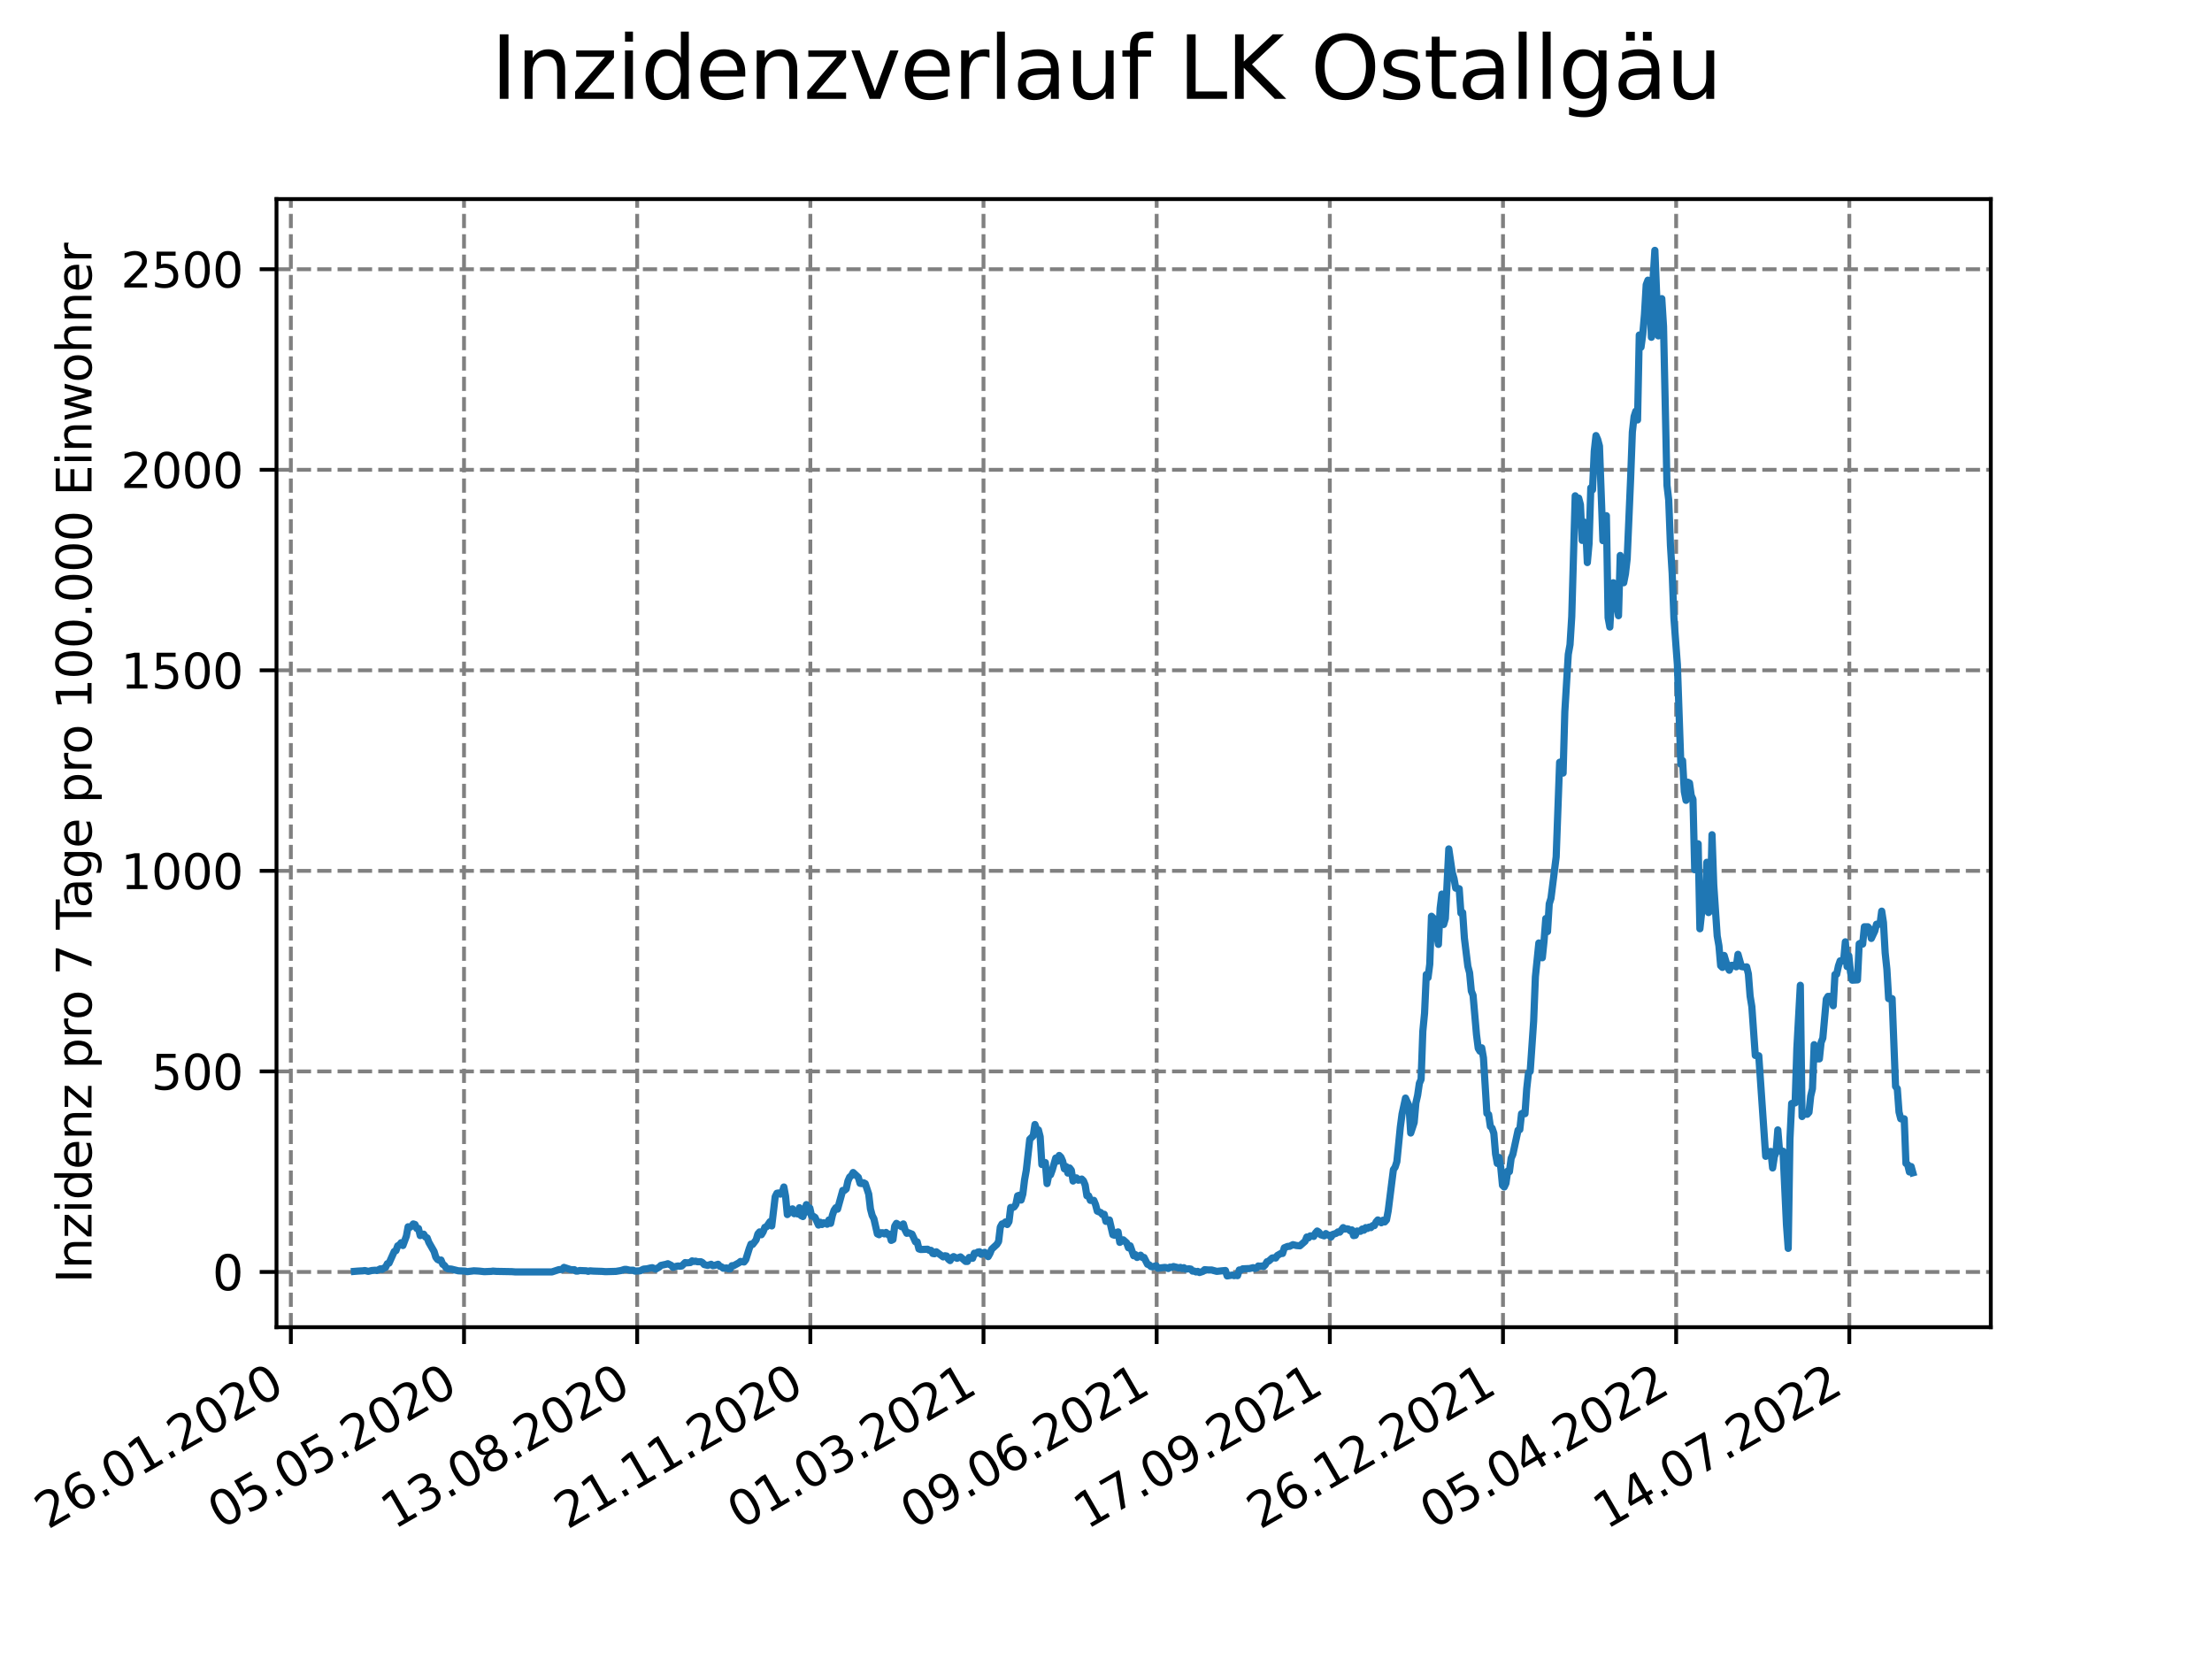 <?xml version="1.0" encoding="utf-8" standalone="no"?>
<!DOCTYPE svg PUBLIC "-//W3C//DTD SVG 1.1//EN"
  "http://www.w3.org/Graphics/SVG/1.1/DTD/svg11.dtd">
<svg xmlns:xlink="http://www.w3.org/1999/xlink" width="460.8pt" height="345.6pt" viewBox="0 0 460.8 345.6" xmlns="http://www.w3.org/2000/svg" version="1.1">
 <defs>
  <style type="text/css">*{stroke-linejoin: round; stroke-linecap: butt}</style>
 </defs>
 <g id="figure_1">
  <g id="patch_1">
   <path d="M 0 345.6 
L 460.8 345.6 
L 460.8 0 
L 0 0 
z
" style="fill: #ffffff"/>
  </g>
  <g id="axes_1">
   <g id="patch_2">
    <path d="M 57.6 276.48 
L 414.72 276.48 
L 414.72 41.472 
L 57.6 41.472 
z
" style="fill: #ffffff"/>
   </g>
   <g id="matplotlib.axis_1">
    <g id="xtick_1">
     <g id="line2d_1">
      <path d="M 60.591 276.48 
L 60.591 41.472 
" clip-path="url(#p5203e79d8d)" style="fill: none; stroke-dasharray: 2.96,1.28; stroke-dashoffset: 0; stroke: #808080; stroke-width: 0.8"/>
     </g>
     <g id="line2d_2">
      <defs>
       <path id="mc615a8c1d4" d="M 0 0 
L 0 3.5 
" style="stroke: #000000; stroke-width: 0.8"/>
      </defs>
      <g>
       <use xlink:href="#mc615a8c1d4" x="60.591" y="276.48" style="stroke: #000000; stroke-width: 0.8"/>
      </g>
     </g>
     <g id="text_1">
      <!-- 26.01.2020 -->
      <g transform="translate(9.966 318.689)rotate(-30)scale(0.1 -0.1)">
       <defs>
        <path id="DejaVuSans-32" d="M 1228 531 
L 3431 531 
L 3431 0 
L 469 0 
L 469 531 
Q 828 903 1448 1529 
Q 2069 2156 2228 2338 
Q 2531 2678 2651 2914 
Q 2772 3150 2772 3378 
Q 2772 3750 2511 3984 
Q 2250 4219 1831 4219 
Q 1534 4219 1204 4116 
Q 875 4013 500 3803 
L 500 4441 
Q 881 4594 1212 4672 
Q 1544 4750 1819 4750 
Q 2544 4750 2975 4387 
Q 3406 4025 3406 3419 
Q 3406 3131 3298 2873 
Q 3191 2616 2906 2266 
Q 2828 2175 2409 1742 
Q 1991 1309 1228 531 
z
" transform="scale(0.016)"/>
        <path id="DejaVuSans-36" d="M 2113 2584 
Q 1688 2584 1439 2293 
Q 1191 2003 1191 1497 
Q 1191 994 1439 701 
Q 1688 409 2113 409 
Q 2538 409 2786 701 
Q 3034 994 3034 1497 
Q 3034 2003 2786 2293 
Q 2538 2584 2113 2584 
z
M 3366 4563 
L 3366 3988 
Q 3128 4100 2886 4159 
Q 2644 4219 2406 4219 
Q 1781 4219 1451 3797 
Q 1122 3375 1075 2522 
Q 1259 2794 1537 2939 
Q 1816 3084 2150 3084 
Q 2853 3084 3261 2657 
Q 3669 2231 3669 1497 
Q 3669 778 3244 343 
Q 2819 -91 2113 -91 
Q 1303 -91 875 529 
Q 447 1150 447 2328 
Q 447 3434 972 4092 
Q 1497 4750 2381 4750 
Q 2619 4750 2861 4703 
Q 3103 4656 3366 4563 
z
" transform="scale(0.016)"/>
        <path id="DejaVuSans-2e" d="M 684 794 
L 1344 794 
L 1344 0 
L 684 0 
L 684 794 
z
" transform="scale(0.016)"/>
        <path id="DejaVuSans-30" d="M 2034 4250 
Q 1547 4250 1301 3770 
Q 1056 3291 1056 2328 
Q 1056 1369 1301 889 
Q 1547 409 2034 409 
Q 2525 409 2770 889 
Q 3016 1369 3016 2328 
Q 3016 3291 2770 3770 
Q 2525 4250 2034 4250 
z
M 2034 4750 
Q 2819 4750 3233 4129 
Q 3647 3509 3647 2328 
Q 3647 1150 3233 529 
Q 2819 -91 2034 -91 
Q 1250 -91 836 529 
Q 422 1150 422 2328 
Q 422 3509 836 4129 
Q 1250 4750 2034 4750 
z
" transform="scale(0.016)"/>
        <path id="DejaVuSans-31" d="M 794 531 
L 1825 531 
L 1825 4091 
L 703 3866 
L 703 4441 
L 1819 4666 
L 2450 4666 
L 2450 531 
L 3481 531 
L 3481 0 
L 794 0 
L 794 531 
z
" transform="scale(0.016)"/>
       </defs>
       <use xlink:href="#DejaVuSans-32"/>
       <use xlink:href="#DejaVuSans-36" x="63.623"/>
       <use xlink:href="#DejaVuSans-2e" x="127.246"/>
       <use xlink:href="#DejaVuSans-30" x="159.033"/>
       <use xlink:href="#DejaVuSans-31" x="222.656"/>
       <use xlink:href="#DejaVuSans-2e" x="286.279"/>
       <use xlink:href="#DejaVuSans-32" x="318.066"/>
       <use xlink:href="#DejaVuSans-30" x="381.689"/>
       <use xlink:href="#DejaVuSans-32" x="445.312"/>
       <use xlink:href="#DejaVuSans-30" x="508.936"/>
      </g>
     </g>
    </g>
    <g id="xtick_2">
     <g id="line2d_3">
      <path d="M 96.664 276.48 
L 96.664 41.472 
" clip-path="url(#p5203e79d8d)" style="fill: none; stroke-dasharray: 2.96,1.28; stroke-dashoffset: 0; stroke: #808080; stroke-width: 0.8"/>
     </g>
     <g id="line2d_4">
      <g>
       <use xlink:href="#mc615a8c1d4" x="96.664" y="276.48" style="stroke: #000000; stroke-width: 0.8"/>
      </g>
     </g>
     <g id="text_2">
      <!-- 05.05.2020 -->
      <g transform="translate(46.039 318.689)rotate(-30)scale(0.1 -0.1)">
       <defs>
        <path id="DejaVuSans-35" d="M 691 4666 
L 3169 4666 
L 3169 4134 
L 1269 4134 
L 1269 2991 
Q 1406 3038 1543 3061 
Q 1681 3084 1819 3084 
Q 2600 3084 3056 2656 
Q 3513 2228 3513 1497 
Q 3513 744 3044 326 
Q 2575 -91 1722 -91 
Q 1428 -91 1123 -41 
Q 819 9 494 109 
L 494 744 
Q 775 591 1075 516 
Q 1375 441 1709 441 
Q 2250 441 2565 725 
Q 2881 1009 2881 1497 
Q 2881 1984 2565 2268 
Q 2250 2553 1709 2553 
Q 1456 2553 1204 2497 
Q 953 2441 691 2322 
L 691 4666 
z
" transform="scale(0.016)"/>
       </defs>
       <use xlink:href="#DejaVuSans-30"/>
       <use xlink:href="#DejaVuSans-35" x="63.623"/>
       <use xlink:href="#DejaVuSans-2e" x="127.246"/>
       <use xlink:href="#DejaVuSans-30" x="159.033"/>
       <use xlink:href="#DejaVuSans-35" x="222.656"/>
       <use xlink:href="#DejaVuSans-2e" x="286.279"/>
       <use xlink:href="#DejaVuSans-32" x="318.066"/>
       <use xlink:href="#DejaVuSans-30" x="381.689"/>
       <use xlink:href="#DejaVuSans-32" x="445.312"/>
       <use xlink:href="#DejaVuSans-30" x="508.936"/>
      </g>
     </g>
    </g>
    <g id="xtick_3">
     <g id="line2d_5">
      <path d="M 132.736 276.48 
L 132.736 41.472 
" clip-path="url(#p5203e79d8d)" style="fill: none; stroke-dasharray: 2.96,1.28; stroke-dashoffset: 0; stroke: #808080; stroke-width: 0.8"/>
     </g>
     <g id="line2d_6">
      <g>
       <use xlink:href="#mc615a8c1d4" x="132.736" y="276.48" style="stroke: #000000; stroke-width: 0.8"/>
      </g>
     </g>
     <g id="text_3">
      <!-- 13.08.2020 -->
      <g transform="translate(82.111 318.689)rotate(-30)scale(0.1 -0.1)">
       <defs>
        <path id="DejaVuSans-33" d="M 2597 2516 
Q 3050 2419 3304 2112 
Q 3559 1806 3559 1356 
Q 3559 666 3084 287 
Q 2609 -91 1734 -91 
Q 1441 -91 1130 -33 
Q 819 25 488 141 
L 488 750 
Q 750 597 1062 519 
Q 1375 441 1716 441 
Q 2309 441 2620 675 
Q 2931 909 2931 1356 
Q 2931 1769 2642 2001 
Q 2353 2234 1838 2234 
L 1294 2234 
L 1294 2753 
L 1863 2753 
Q 2328 2753 2575 2939 
Q 2822 3125 2822 3475 
Q 2822 3834 2567 4026 
Q 2313 4219 1838 4219 
Q 1578 4219 1281 4162 
Q 984 4106 628 3988 
L 628 4550 
Q 988 4650 1302 4700 
Q 1616 4750 1894 4750 
Q 2613 4750 3031 4423 
Q 3450 4097 3450 3541 
Q 3450 3153 3228 2886 
Q 3006 2619 2597 2516 
z
" transform="scale(0.016)"/>
        <path id="DejaVuSans-38" d="M 2034 2216 
Q 1584 2216 1326 1975 
Q 1069 1734 1069 1313 
Q 1069 891 1326 650 
Q 1584 409 2034 409 
Q 2484 409 2743 651 
Q 3003 894 3003 1313 
Q 3003 1734 2745 1975 
Q 2488 2216 2034 2216 
z
M 1403 2484 
Q 997 2584 770 2862 
Q 544 3141 544 3541 
Q 544 4100 942 4425 
Q 1341 4750 2034 4750 
Q 2731 4750 3128 4425 
Q 3525 4100 3525 3541 
Q 3525 3141 3298 2862 
Q 3072 2584 2669 2484 
Q 3125 2378 3379 2068 
Q 3634 1759 3634 1313 
Q 3634 634 3220 271 
Q 2806 -91 2034 -91 
Q 1263 -91 848 271 
Q 434 634 434 1313 
Q 434 1759 690 2068 
Q 947 2378 1403 2484 
z
M 1172 3481 
Q 1172 3119 1398 2916 
Q 1625 2713 2034 2713 
Q 2441 2713 2670 2916 
Q 2900 3119 2900 3481 
Q 2900 3844 2670 4047 
Q 2441 4250 2034 4250 
Q 1625 4250 1398 4047 
Q 1172 3844 1172 3481 
z
" transform="scale(0.016)"/>
       </defs>
       <use xlink:href="#DejaVuSans-31"/>
       <use xlink:href="#DejaVuSans-33" x="63.623"/>
       <use xlink:href="#DejaVuSans-2e" x="127.246"/>
       <use xlink:href="#DejaVuSans-30" x="159.033"/>
       <use xlink:href="#DejaVuSans-38" x="222.656"/>
       <use xlink:href="#DejaVuSans-2e" x="286.279"/>
       <use xlink:href="#DejaVuSans-32" x="318.066"/>
       <use xlink:href="#DejaVuSans-30" x="381.689"/>
       <use xlink:href="#DejaVuSans-32" x="445.312"/>
       <use xlink:href="#DejaVuSans-30" x="508.936"/>
      </g>
     </g>
    </g>
    <g id="xtick_4">
     <g id="line2d_7">
      <path d="M 168.809 276.48 
L 168.809 41.472 
" clip-path="url(#p5203e79d8d)" style="fill: none; stroke-dasharray: 2.96,1.28; stroke-dashoffset: 0; stroke: #808080; stroke-width: 0.8"/>
     </g>
     <g id="line2d_8">
      <g>
       <use xlink:href="#mc615a8c1d4" x="168.809" y="276.48" style="stroke: #000000; stroke-width: 0.8"/>
      </g>
     </g>
     <g id="text_4">
      <!-- 21.11.2020 -->
      <g transform="translate(118.184 318.689)rotate(-30)scale(0.1 -0.1)">
       <use xlink:href="#DejaVuSans-32"/>
       <use xlink:href="#DejaVuSans-31" x="63.623"/>
       <use xlink:href="#DejaVuSans-2e" x="127.246"/>
       <use xlink:href="#DejaVuSans-31" x="159.033"/>
       <use xlink:href="#DejaVuSans-31" x="222.656"/>
       <use xlink:href="#DejaVuSans-2e" x="286.279"/>
       <use xlink:href="#DejaVuSans-32" x="318.066"/>
       <use xlink:href="#DejaVuSans-30" x="381.689"/>
       <use xlink:href="#DejaVuSans-32" x="445.312"/>
       <use xlink:href="#DejaVuSans-30" x="508.936"/>
      </g>
     </g>
    </g>
    <g id="xtick_5">
     <g id="line2d_9">
      <path d="M 204.882 276.48 
L 204.882 41.472 
" clip-path="url(#p5203e79d8d)" style="fill: none; stroke-dasharray: 2.96,1.28; stroke-dashoffset: 0; stroke: #808080; stroke-width: 0.8"/>
     </g>
     <g id="line2d_10">
      <g>
       <use xlink:href="#mc615a8c1d4" x="204.882" y="276.48" style="stroke: #000000; stroke-width: 0.8"/>
      </g>
     </g>
     <g id="text_5">
      <!-- 01.03.2021 -->
      <g transform="translate(154.257 318.689)rotate(-30)scale(0.1 -0.1)">
       <use xlink:href="#DejaVuSans-30"/>
       <use xlink:href="#DejaVuSans-31" x="63.623"/>
       <use xlink:href="#DejaVuSans-2e" x="127.246"/>
       <use xlink:href="#DejaVuSans-30" x="159.033"/>
       <use xlink:href="#DejaVuSans-33" x="222.656"/>
       <use xlink:href="#DejaVuSans-2e" x="286.279"/>
       <use xlink:href="#DejaVuSans-32" x="318.066"/>
       <use xlink:href="#DejaVuSans-30" x="381.689"/>
       <use xlink:href="#DejaVuSans-32" x="445.312"/>
       <use xlink:href="#DejaVuSans-31" x="508.936"/>
      </g>
     </g>
    </g>
    <g id="xtick_6">
     <g id="line2d_11">
      <path d="M 240.955 276.48 
L 240.955 41.472 
" clip-path="url(#p5203e79d8d)" style="fill: none; stroke-dasharray: 2.96,1.28; stroke-dashoffset: 0; stroke: #808080; stroke-width: 0.8"/>
     </g>
     <g id="line2d_12">
      <g>
       <use xlink:href="#mc615a8c1d4" x="240.955" y="276.48" style="stroke: #000000; stroke-width: 0.8"/>
      </g>
     </g>
     <g id="text_6">
      <!-- 09.06.2021 -->
      <g transform="translate(190.329 318.689)rotate(-30)scale(0.1 -0.1)">
       <defs>
        <path id="DejaVuSans-39" d="M 703 97 
L 703 672 
Q 941 559 1184 500 
Q 1428 441 1663 441 
Q 2288 441 2617 861 
Q 2947 1281 2994 2138 
Q 2813 1869 2534 1725 
Q 2256 1581 1919 1581 
Q 1219 1581 811 2004 
Q 403 2428 403 3163 
Q 403 3881 828 4315 
Q 1253 4750 1959 4750 
Q 2769 4750 3195 4129 
Q 3622 3509 3622 2328 
Q 3622 1225 3098 567 
Q 2575 -91 1691 -91 
Q 1453 -91 1209 -44 
Q 966 3 703 97 
z
M 1959 2075 
Q 2384 2075 2632 2365 
Q 2881 2656 2881 3163 
Q 2881 3666 2632 3958 
Q 2384 4250 1959 4250 
Q 1534 4250 1286 3958 
Q 1038 3666 1038 3163 
Q 1038 2656 1286 2365 
Q 1534 2075 1959 2075 
z
" transform="scale(0.016)"/>
       </defs>
       <use xlink:href="#DejaVuSans-30"/>
       <use xlink:href="#DejaVuSans-39" x="63.623"/>
       <use xlink:href="#DejaVuSans-2e" x="127.246"/>
       <use xlink:href="#DejaVuSans-30" x="159.033"/>
       <use xlink:href="#DejaVuSans-36" x="222.656"/>
       <use xlink:href="#DejaVuSans-2e" x="286.279"/>
       <use xlink:href="#DejaVuSans-32" x="318.066"/>
       <use xlink:href="#DejaVuSans-30" x="381.689"/>
       <use xlink:href="#DejaVuSans-32" x="445.312"/>
       <use xlink:href="#DejaVuSans-31" x="508.936"/>
      </g>
     </g>
    </g>
    <g id="xtick_7">
     <g id="line2d_13">
      <path d="M 277.027 276.48 
L 277.027 41.472 
" clip-path="url(#p5203e79d8d)" style="fill: none; stroke-dasharray: 2.96,1.28; stroke-dashoffset: 0; stroke: #808080; stroke-width: 0.8"/>
     </g>
     <g id="line2d_14">
      <g>
       <use xlink:href="#mc615a8c1d4" x="277.027" y="276.48" style="stroke: #000000; stroke-width: 0.8"/>
      </g>
     </g>
     <g id="text_7">
      <!-- 17.09.2021 -->
      <g transform="translate(226.402 318.689)rotate(-30)scale(0.1 -0.1)">
       <defs>
        <path id="DejaVuSans-37" d="M 525 4666 
L 3525 4666 
L 3525 4397 
L 1831 0 
L 1172 0 
L 2766 4134 
L 525 4134 
L 525 4666 
z
" transform="scale(0.016)"/>
       </defs>
       <use xlink:href="#DejaVuSans-31"/>
       <use xlink:href="#DejaVuSans-37" x="63.623"/>
       <use xlink:href="#DejaVuSans-2e" x="127.246"/>
       <use xlink:href="#DejaVuSans-30" x="159.033"/>
       <use xlink:href="#DejaVuSans-39" x="222.656"/>
       <use xlink:href="#DejaVuSans-2e" x="286.279"/>
       <use xlink:href="#DejaVuSans-32" x="318.066"/>
       <use xlink:href="#DejaVuSans-30" x="381.689"/>
       <use xlink:href="#DejaVuSans-32" x="445.312"/>
       <use xlink:href="#DejaVuSans-31" x="508.936"/>
      </g>
     </g>
    </g>
    <g id="xtick_8">
     <g id="line2d_15">
      <path d="M 313.1 276.48 
L 313.1 41.472 
" clip-path="url(#p5203e79d8d)" style="fill: none; stroke-dasharray: 2.96,1.28; stroke-dashoffset: 0; stroke: #808080; stroke-width: 0.8"/>
     </g>
     <g id="line2d_16">
      <g>
       <use xlink:href="#mc615a8c1d4" x="313.1" y="276.48" style="stroke: #000000; stroke-width: 0.8"/>
      </g>
     </g>
     <g id="text_8">
      <!-- 26.12.2021 -->
      <g transform="translate(262.475 318.689)rotate(-30)scale(0.1 -0.1)">
       <use xlink:href="#DejaVuSans-32"/>
       <use xlink:href="#DejaVuSans-36" x="63.623"/>
       <use xlink:href="#DejaVuSans-2e" x="127.246"/>
       <use xlink:href="#DejaVuSans-31" x="159.033"/>
       <use xlink:href="#DejaVuSans-32" x="222.656"/>
       <use xlink:href="#DejaVuSans-2e" x="286.279"/>
       <use xlink:href="#DejaVuSans-32" x="318.066"/>
       <use xlink:href="#DejaVuSans-30" x="381.689"/>
       <use xlink:href="#DejaVuSans-32" x="445.312"/>
       <use xlink:href="#DejaVuSans-31" x="508.936"/>
      </g>
     </g>
    </g>
    <g id="xtick_9">
     <g id="line2d_17">
      <path d="M 349.173 276.48 
L 349.173 41.472 
" clip-path="url(#p5203e79d8d)" style="fill: none; stroke-dasharray: 2.96,1.28; stroke-dashoffset: 0; stroke: #808080; stroke-width: 0.8"/>
     </g>
     <g id="line2d_18">
      <g>
       <use xlink:href="#mc615a8c1d4" x="349.173" y="276.48" style="stroke: #000000; stroke-width: 0.8"/>
      </g>
     </g>
     <g id="text_9">
      <!-- 05.04.2022 -->
      <g transform="translate(298.548 318.689)rotate(-30)scale(0.1 -0.1)">
       <defs>
        <path id="DejaVuSans-34" d="M 2419 4116 
L 825 1625 
L 2419 1625 
L 2419 4116 
z
M 2253 4666 
L 3047 4666 
L 3047 1625 
L 3713 1625 
L 3713 1100 
L 3047 1100 
L 3047 0 
L 2419 0 
L 2419 1100 
L 313 1100 
L 313 1709 
L 2253 4666 
z
" transform="scale(0.016)"/>
       </defs>
       <use xlink:href="#DejaVuSans-30"/>
       <use xlink:href="#DejaVuSans-35" x="63.623"/>
       <use xlink:href="#DejaVuSans-2e" x="127.246"/>
       <use xlink:href="#DejaVuSans-30" x="159.033"/>
       <use xlink:href="#DejaVuSans-34" x="222.656"/>
       <use xlink:href="#DejaVuSans-2e" x="286.279"/>
       <use xlink:href="#DejaVuSans-32" x="318.066"/>
       <use xlink:href="#DejaVuSans-30" x="381.689"/>
       <use xlink:href="#DejaVuSans-32" x="445.312"/>
       <use xlink:href="#DejaVuSans-32" x="508.936"/>
      </g>
     </g>
    </g>
    <g id="xtick_10">
     <g id="line2d_19">
      <path d="M 385.246 276.48 
L 385.246 41.472 
" clip-path="url(#p5203e79d8d)" style="fill: none; stroke-dasharray: 2.96,1.28; stroke-dashoffset: 0; stroke: #808080; stroke-width: 0.8"/>
     </g>
     <g id="line2d_20">
      <g>
       <use xlink:href="#mc615a8c1d4" x="385.246" y="276.48" style="stroke: #000000; stroke-width: 0.8"/>
      </g>
     </g>
     <g id="text_10">
      <!-- 14.07.2022 -->
      <g transform="translate(334.62 318.689)rotate(-30)scale(0.1 -0.1)">
       <use xlink:href="#DejaVuSans-31"/>
       <use xlink:href="#DejaVuSans-34" x="63.623"/>
       <use xlink:href="#DejaVuSans-2e" x="127.246"/>
       <use xlink:href="#DejaVuSans-30" x="159.033"/>
       <use xlink:href="#DejaVuSans-37" x="222.656"/>
       <use xlink:href="#DejaVuSans-2e" x="286.279"/>
       <use xlink:href="#DejaVuSans-32" x="318.066"/>
       <use xlink:href="#DejaVuSans-30" x="381.689"/>
       <use xlink:href="#DejaVuSans-32" x="445.312"/>
       <use xlink:href="#DejaVuSans-32" x="508.936"/>
      </g>
     </g>
    </g>
   </g>
   <g id="matplotlib.axis_2">
    <g id="ytick_1">
     <g id="line2d_21">
      <path d="M 57.6 264.969 
L 414.72 264.969 
" clip-path="url(#p5203e79d8d)" style="fill: none; stroke-dasharray: 2.96,1.28; stroke-dashoffset: 0; stroke: #808080; stroke-width: 0.8"/>
     </g>
     <g id="line2d_22">
      <defs>
       <path id="m5ff5453f0b" d="M 0 0 
L -3.5 0 
" style="stroke: #000000; stroke-width: 0.8"/>
      </defs>
      <g>
       <use xlink:href="#m5ff5453f0b" x="57.6" y="264.969" style="stroke: #000000; stroke-width: 0.8"/>
      </g>
     </g>
     <g id="text_11">
      <!-- 0 -->
      <g transform="translate(44.237 268.769)scale(0.1 -0.1)">
       <use xlink:href="#DejaVuSans-30"/>
      </g>
     </g>
    </g>
    <g id="ytick_2">
     <g id="line2d_23">
      <path d="M 57.6 223.193 
L 414.72 223.193 
" clip-path="url(#p5203e79d8d)" style="fill: none; stroke-dasharray: 2.96,1.28; stroke-dashoffset: 0; stroke: #808080; stroke-width: 0.8"/>
     </g>
     <g id="line2d_24">
      <g>
       <use xlink:href="#m5ff5453f0b" x="57.6" y="223.193" style="stroke: #000000; stroke-width: 0.8"/>
      </g>
     </g>
     <g id="text_12">
      <!-- 500 -->
      <g transform="translate(31.512 226.992)scale(0.1 -0.1)">
       <use xlink:href="#DejaVuSans-35"/>
       <use xlink:href="#DejaVuSans-30" x="63.623"/>
       <use xlink:href="#DejaVuSans-30" x="127.246"/>
      </g>
     </g>
    </g>
    <g id="ytick_3">
     <g id="line2d_25">
      <path d="M 57.6 181.416 
L 414.72 181.416 
" clip-path="url(#p5203e79d8d)" style="fill: none; stroke-dasharray: 2.96,1.28; stroke-dashoffset: 0; stroke: #808080; stroke-width: 0.8"/>
     </g>
     <g id="line2d_26">
      <g>
       <use xlink:href="#m5ff5453f0b" x="57.6" y="181.416" style="stroke: #000000; stroke-width: 0.8"/>
      </g>
     </g>
     <g id="text_13">
      <!-- 1000 -->
      <g transform="translate(25.15 185.215)scale(0.1 -0.1)">
       <use xlink:href="#DejaVuSans-31"/>
       <use xlink:href="#DejaVuSans-30" x="63.623"/>
       <use xlink:href="#DejaVuSans-30" x="127.246"/>
       <use xlink:href="#DejaVuSans-30" x="190.869"/>
      </g>
     </g>
    </g>
    <g id="ytick_4">
     <g id="line2d_27">
      <path d="M 57.6 139.64 
L 414.72 139.64 
" clip-path="url(#p5203e79d8d)" style="fill: none; stroke-dasharray: 2.96,1.28; stroke-dashoffset: 0; stroke: #808080; stroke-width: 0.8"/>
     </g>
     <g id="line2d_28">
      <g>
       <use xlink:href="#m5ff5453f0b" x="57.6" y="139.64" style="stroke: #000000; stroke-width: 0.8"/>
      </g>
     </g>
     <g id="text_14">
      <!-- 1500 -->
      <g transform="translate(25.15 143.439)scale(0.1 -0.1)">
       <use xlink:href="#DejaVuSans-31"/>
       <use xlink:href="#DejaVuSans-35" x="63.623"/>
       <use xlink:href="#DejaVuSans-30" x="127.246"/>
       <use xlink:href="#DejaVuSans-30" x="190.869"/>
      </g>
     </g>
    </g>
    <g id="ytick_5">
     <g id="line2d_29">
      <path d="M 57.6 97.863 
L 414.72 97.863 
" clip-path="url(#p5203e79d8d)" style="fill: none; stroke-dasharray: 2.96,1.28; stroke-dashoffset: 0; stroke: #808080; stroke-width: 0.8"/>
     </g>
     <g id="line2d_30">
      <g>
       <use xlink:href="#m5ff5453f0b" x="57.6" y="97.863" style="stroke: #000000; stroke-width: 0.8"/>
      </g>
     </g>
     <g id="text_15">
      <!-- 2000 -->
      <g transform="translate(25.15 101.662)scale(0.1 -0.1)">
       <use xlink:href="#DejaVuSans-32"/>
       <use xlink:href="#DejaVuSans-30" x="63.623"/>
       <use xlink:href="#DejaVuSans-30" x="127.246"/>
       <use xlink:href="#DejaVuSans-30" x="190.869"/>
      </g>
     </g>
    </g>
    <g id="ytick_6">
     <g id="line2d_31">
      <path d="M 57.6 56.087 
L 414.72 56.087 
" clip-path="url(#p5203e79d8d)" style="fill: none; stroke-dasharray: 2.96,1.28; stroke-dashoffset: 0; stroke: #808080; stroke-width: 0.8"/>
     </g>
     <g id="line2d_32">
      <g>
       <use xlink:href="#m5ff5453f0b" x="57.6" y="56.087" style="stroke: #000000; stroke-width: 0.8"/>
      </g>
     </g>
     <g id="text_16">
      <!-- 2500 -->
      <g transform="translate(25.15 59.886)scale(0.1 -0.1)">
       <use xlink:href="#DejaVuSans-32"/>
       <use xlink:href="#DejaVuSans-35" x="63.623"/>
       <use xlink:href="#DejaVuSans-30" x="127.246"/>
       <use xlink:href="#DejaVuSans-30" x="190.869"/>
      </g>
     </g>
    </g>
    <g id="text_17">
     <!-- Inzidenz pro 7 Tage pro 100.000 Einwohner -->
     <g transform="translate(19.07 267.301)rotate(-90)scale(0.1 -0.1)">
      <defs>
       <path id="DejaVuSans-49" d="M 628 4666 
L 1259 4666 
L 1259 0 
L 628 0 
L 628 4666 
z
" transform="scale(0.016)"/>
       <path id="DejaVuSans-6e" d="M 3513 2113 
L 3513 0 
L 2938 0 
L 2938 2094 
Q 2938 2591 2744 2837 
Q 2550 3084 2163 3084 
Q 1697 3084 1428 2787 
Q 1159 2491 1159 1978 
L 1159 0 
L 581 0 
L 581 3500 
L 1159 3500 
L 1159 2956 
Q 1366 3272 1645 3428 
Q 1925 3584 2291 3584 
Q 2894 3584 3203 3211 
Q 3513 2838 3513 2113 
z
" transform="scale(0.016)"/>
       <path id="DejaVuSans-7a" d="M 353 3500 
L 3084 3500 
L 3084 2975 
L 922 459 
L 3084 459 
L 3084 0 
L 275 0 
L 275 525 
L 2438 3041 
L 353 3041 
L 353 3500 
z
" transform="scale(0.016)"/>
       <path id="DejaVuSans-69" d="M 603 3500 
L 1178 3500 
L 1178 0 
L 603 0 
L 603 3500 
z
M 603 4863 
L 1178 4863 
L 1178 4134 
L 603 4134 
L 603 4863 
z
" transform="scale(0.016)"/>
       <path id="DejaVuSans-64" d="M 2906 2969 
L 2906 4863 
L 3481 4863 
L 3481 0 
L 2906 0 
L 2906 525 
Q 2725 213 2448 61 
Q 2172 -91 1784 -91 
Q 1150 -91 751 415 
Q 353 922 353 1747 
Q 353 2572 751 3078 
Q 1150 3584 1784 3584 
Q 2172 3584 2448 3432 
Q 2725 3281 2906 2969 
z
M 947 1747 
Q 947 1113 1208 752 
Q 1469 391 1925 391 
Q 2381 391 2643 752 
Q 2906 1113 2906 1747 
Q 2906 2381 2643 2742 
Q 2381 3103 1925 3103 
Q 1469 3103 1208 2742 
Q 947 2381 947 1747 
z
" transform="scale(0.016)"/>
       <path id="DejaVuSans-65" d="M 3597 1894 
L 3597 1613 
L 953 1613 
Q 991 1019 1311 708 
Q 1631 397 2203 397 
Q 2534 397 2845 478 
Q 3156 559 3463 722 
L 3463 178 
Q 3153 47 2828 -22 
Q 2503 -91 2169 -91 
Q 1331 -91 842 396 
Q 353 884 353 1716 
Q 353 2575 817 3079 
Q 1281 3584 2069 3584 
Q 2775 3584 3186 3129 
Q 3597 2675 3597 1894 
z
M 3022 2063 
Q 3016 2534 2758 2815 
Q 2500 3097 2075 3097 
Q 1594 3097 1305 2825 
Q 1016 2553 972 2059 
L 3022 2063 
z
" transform="scale(0.016)"/>
       <path id="DejaVuSans-20" transform="scale(0.016)"/>
       <path id="DejaVuSans-70" d="M 1159 525 
L 1159 -1331 
L 581 -1331 
L 581 3500 
L 1159 3500 
L 1159 2969 
Q 1341 3281 1617 3432 
Q 1894 3584 2278 3584 
Q 2916 3584 3314 3078 
Q 3713 2572 3713 1747 
Q 3713 922 3314 415 
Q 2916 -91 2278 -91 
Q 1894 -91 1617 61 
Q 1341 213 1159 525 
z
M 3116 1747 
Q 3116 2381 2855 2742 
Q 2594 3103 2138 3103 
Q 1681 3103 1420 2742 
Q 1159 2381 1159 1747 
Q 1159 1113 1420 752 
Q 1681 391 2138 391 
Q 2594 391 2855 752 
Q 3116 1113 3116 1747 
z
" transform="scale(0.016)"/>
       <path id="DejaVuSans-72" d="M 2631 2963 
Q 2534 3019 2420 3045 
Q 2306 3072 2169 3072 
Q 1681 3072 1420 2755 
Q 1159 2438 1159 1844 
L 1159 0 
L 581 0 
L 581 3500 
L 1159 3500 
L 1159 2956 
Q 1341 3275 1631 3429 
Q 1922 3584 2338 3584 
Q 2397 3584 2469 3576 
Q 2541 3569 2628 3553 
L 2631 2963 
z
" transform="scale(0.016)"/>
       <path id="DejaVuSans-6f" d="M 1959 3097 
Q 1497 3097 1228 2736 
Q 959 2375 959 1747 
Q 959 1119 1226 758 
Q 1494 397 1959 397 
Q 2419 397 2687 759 
Q 2956 1122 2956 1747 
Q 2956 2369 2687 2733 
Q 2419 3097 1959 3097 
z
M 1959 3584 
Q 2709 3584 3137 3096 
Q 3566 2609 3566 1747 
Q 3566 888 3137 398 
Q 2709 -91 1959 -91 
Q 1206 -91 779 398 
Q 353 888 353 1747 
Q 353 2609 779 3096 
Q 1206 3584 1959 3584 
z
" transform="scale(0.016)"/>
       <path id="DejaVuSans-54" d="M -19 4666 
L 3928 4666 
L 3928 4134 
L 2272 4134 
L 2272 0 
L 1638 0 
L 1638 4134 
L -19 4134 
L -19 4666 
z
" transform="scale(0.016)"/>
       <path id="DejaVuSans-61" d="M 2194 1759 
Q 1497 1759 1228 1600 
Q 959 1441 959 1056 
Q 959 750 1161 570 
Q 1363 391 1709 391 
Q 2188 391 2477 730 
Q 2766 1069 2766 1631 
L 2766 1759 
L 2194 1759 
z
M 3341 1997 
L 3341 0 
L 2766 0 
L 2766 531 
Q 2569 213 2275 61 
Q 1981 -91 1556 -91 
Q 1019 -91 701 211 
Q 384 513 384 1019 
Q 384 1609 779 1909 
Q 1175 2209 1959 2209 
L 2766 2209 
L 2766 2266 
Q 2766 2663 2505 2880 
Q 2244 3097 1772 3097 
Q 1472 3097 1187 3025 
Q 903 2953 641 2809 
L 641 3341 
Q 956 3463 1253 3523 
Q 1550 3584 1831 3584 
Q 2591 3584 2966 3190 
Q 3341 2797 3341 1997 
z
" transform="scale(0.016)"/>
       <path id="DejaVuSans-67" d="M 2906 1791 
Q 2906 2416 2648 2759 
Q 2391 3103 1925 3103 
Q 1463 3103 1205 2759 
Q 947 2416 947 1791 
Q 947 1169 1205 825 
Q 1463 481 1925 481 
Q 2391 481 2648 825 
Q 2906 1169 2906 1791 
z
M 3481 434 
Q 3481 -459 3084 -895 
Q 2688 -1331 1869 -1331 
Q 1566 -1331 1297 -1286 
Q 1028 -1241 775 -1147 
L 775 -588 
Q 1028 -725 1275 -790 
Q 1522 -856 1778 -856 
Q 2344 -856 2625 -561 
Q 2906 -266 2906 331 
L 2906 616 
Q 2728 306 2450 153 
Q 2172 0 1784 0 
Q 1141 0 747 490 
Q 353 981 353 1791 
Q 353 2603 747 3093 
Q 1141 3584 1784 3584 
Q 2172 3584 2450 3431 
Q 2728 3278 2906 2969 
L 2906 3500 
L 3481 3500 
L 3481 434 
z
" transform="scale(0.016)"/>
       <path id="DejaVuSans-45" d="M 628 4666 
L 3578 4666 
L 3578 4134 
L 1259 4134 
L 1259 2753 
L 3481 2753 
L 3481 2222 
L 1259 2222 
L 1259 531 
L 3634 531 
L 3634 0 
L 628 0 
L 628 4666 
z
" transform="scale(0.016)"/>
       <path id="DejaVuSans-77" d="M 269 3500 
L 844 3500 
L 1563 769 
L 2278 3500 
L 2956 3500 
L 3675 769 
L 4391 3500 
L 4966 3500 
L 4050 0 
L 3372 0 
L 2619 2869 
L 1863 0 
L 1184 0 
L 269 3500 
z
" transform="scale(0.016)"/>
       <path id="DejaVuSans-68" d="M 3513 2113 
L 3513 0 
L 2938 0 
L 2938 2094 
Q 2938 2591 2744 2837 
Q 2550 3084 2163 3084 
Q 1697 3084 1428 2787 
Q 1159 2491 1159 1978 
L 1159 0 
L 581 0 
L 581 4863 
L 1159 4863 
L 1159 2956 
Q 1366 3272 1645 3428 
Q 1925 3584 2291 3584 
Q 2894 3584 3203 3211 
Q 3513 2838 3513 2113 
z
" transform="scale(0.016)"/>
      </defs>
      <use xlink:href="#DejaVuSans-49"/>
      <use xlink:href="#DejaVuSans-6e" x="29.492"/>
      <use xlink:href="#DejaVuSans-7a" x="92.871"/>
      <use xlink:href="#DejaVuSans-69" x="145.361"/>
      <use xlink:href="#DejaVuSans-64" x="173.145"/>
      <use xlink:href="#DejaVuSans-65" x="236.621"/>
      <use xlink:href="#DejaVuSans-6e" x="298.145"/>
      <use xlink:href="#DejaVuSans-7a" x="361.523"/>
      <use xlink:href="#DejaVuSans-20" x="414.014"/>
      <use xlink:href="#DejaVuSans-70" x="445.801"/>
      <use xlink:href="#DejaVuSans-72" x="509.277"/>
      <use xlink:href="#DejaVuSans-6f" x="548.141"/>
      <use xlink:href="#DejaVuSans-20" x="609.322"/>
      <use xlink:href="#DejaVuSans-37" x="641.109"/>
      <use xlink:href="#DejaVuSans-20" x="704.732"/>
      <use xlink:href="#DejaVuSans-54" x="736.52"/>
      <use xlink:href="#DejaVuSans-61" x="781.104"/>
      <use xlink:href="#DejaVuSans-67" x="842.383"/>
      <use xlink:href="#DejaVuSans-65" x="905.859"/>
      <use xlink:href="#DejaVuSans-20" x="967.383"/>
      <use xlink:href="#DejaVuSans-70" x="999.17"/>
      <use xlink:href="#DejaVuSans-72" x="1062.646"/>
      <use xlink:href="#DejaVuSans-6f" x="1101.51"/>
      <use xlink:href="#DejaVuSans-20" x="1162.691"/>
      <use xlink:href="#DejaVuSans-31" x="1194.479"/>
      <use xlink:href="#DejaVuSans-30" x="1258.102"/>
      <use xlink:href="#DejaVuSans-30" x="1321.725"/>
      <use xlink:href="#DejaVuSans-2e" x="1385.348"/>
      <use xlink:href="#DejaVuSans-30" x="1417.135"/>
      <use xlink:href="#DejaVuSans-30" x="1480.758"/>
      <use xlink:href="#DejaVuSans-30" x="1544.381"/>
      <use xlink:href="#DejaVuSans-20" x="1608.004"/>
      <use xlink:href="#DejaVuSans-45" x="1639.791"/>
      <use xlink:href="#DejaVuSans-69" x="1702.975"/>
      <use xlink:href="#DejaVuSans-6e" x="1730.758"/>
      <use xlink:href="#DejaVuSans-77" x="1794.137"/>
      <use xlink:href="#DejaVuSans-6f" x="1875.924"/>
      <use xlink:href="#DejaVuSans-68" x="1937.105"/>
      <use xlink:href="#DejaVuSans-6e" x="2000.484"/>
      <use xlink:href="#DejaVuSans-65" x="2063.863"/>
      <use xlink:href="#DejaVuSans-72" x="2125.387"/>
     </g>
    </g>
   </g>
   <g id="line2d_33">
    <path d="M 73.833 264.851 
L 74.554 264.792 
L 75.636 264.733 
L 75.997 264.673 
L 76.719 264.851 
L 77.44 264.673 
L 78.161 264.614 
L 78.522 264.673 
L 79.244 264.318 
L 79.604 264.437 
L 79.965 264.141 
L 80.326 264.022 
L 80.687 263.253 
L 81.047 263.135 
L 82.129 260.708 
L 82.49 260.531 
L 82.851 259.525 
L 83.212 259.347 
L 83.572 258.874 
L 83.933 259.465 
L 84.655 257.512 
L 85.015 255.559 
L 85.376 255.678 
L 85.737 255.441 
L 86.097 254.968 
L 86.458 255.086 
L 86.819 255.915 
L 87.18 255.915 
L 87.54 257.394 
L 88.262 257.098 
L 88.623 257.69 
L 88.983 257.868 
L 89.344 258.814 
L 90.426 260.708 
L 90.787 261.892 
L 91.148 262.365 
L 91.508 262.543 
L 91.869 262.484 
L 92.23 263.371 
L 92.591 263.608 
L 92.951 264.141 
L 93.312 264.318 
L 94.033 264.377 
L 94.755 264.555 
L 95.476 264.733 
L 96.919 264.792 
L 97.28 264.91 
L 98.723 264.733 
L 99.805 264.792 
L 100.887 264.91 
L 102.33 264.851 
L 102.691 264.792 
L 103.412 264.851 
L 106.659 264.91 
L 107.38 264.969 
L 114.956 264.969 
L 116.399 264.496 
L 117.12 264.437 
L 117.481 264.022 
L 118.924 264.496 
L 119.645 264.496 
L 120.006 264.792 
L 120.367 264.792 
L 120.727 264.673 
L 122.17 264.733 
L 122.531 264.851 
L 122.892 264.733 
L 123.613 264.792 
L 125.417 264.851 
L 126.138 264.91 
L 128.303 264.851 
L 129.385 264.673 
L 130.106 264.437 
L 130.467 264.437 
L 131.188 264.614 
L 131.91 264.614 
L 132.271 264.792 
L 133.353 264.733 
L 134.074 264.377 
L 134.796 264.318 
L 135.517 264.141 
L 135.878 264.082 
L 136.599 264.377 
L 137.321 263.963 
L 137.681 263.608 
L 138.764 263.371 
L 139.124 263.253 
L 139.846 263.608 
L 140.207 264.022 
L 140.928 263.786 
L 141.289 263.726 
L 141.649 263.786 
L 142.01 263.726 
L 142.732 263.016 
L 143.092 263.075 
L 143.814 263.016 
L 144.175 262.661 
L 144.535 262.78 
L 144.896 262.72 
L 145.257 262.839 
L 145.978 262.839 
L 146.339 263.016 
L 146.7 263.431 
L 147.421 263.608 
L 148.143 263.371 
L 148.503 263.667 
L 148.864 263.608 
L 149.585 263.371 
L 149.946 263.786 
L 150.307 263.904 
L 150.668 264.2 
L 151.389 264.141 
L 151.75 264.318 
L 152.111 264.318 
L 152.471 263.667 
L 152.832 263.667 
L 153.914 263.075 
L 154.275 262.78 
L 154.996 262.898 
L 155.357 262.424 
L 156.079 260.116 
L 156.439 259.17 
L 156.8 259.229 
L 157.521 258.282 
L 157.882 257.039 
L 158.243 256.625 
L 158.604 257.217 
L 158.964 256.625 
L 159.325 255.678 
L 159.686 255.559 
L 160.407 254.494 
L 160.768 255.382 
L 161.489 249.286 
L 161.85 248.576 
L 162.211 248.517 
L 162.572 248.754 
L 162.932 248.399 
L 163.293 247.274 
L 163.654 249.227 
L 164.015 253.015 
L 164.375 252.66 
L 164.736 251.949 
L 165.097 251.831 
L 165.457 252.837 
L 165.818 252.66 
L 166.179 252.896 
L 166.54 251.594 
L 166.9 253.251 
L 167.261 253.429 
L 167.983 250.943 
L 168.343 252.482 
L 168.704 251.654 
L 169.065 253.311 
L 169.425 253.37 
L 169.786 253.607 
L 170.508 255.204 
L 170.868 254.613 
L 171.229 255.086 
L 171.59 254.731 
L 171.951 254.79 
L 172.311 255.027 
L 172.672 254.139 
L 173.033 254.849 
L 173.393 253.192 
L 173.754 252.127 
L 174.115 251.594 
L 174.476 251.89 
L 175.558 247.984 
L 175.919 247.984 
L 176.279 247.688 
L 176.64 246.031 
L 177.001 245.203 
L 177.361 244.907 
L 177.722 244.256 
L 178.804 245.262 
L 179.165 246.505 
L 179.526 246.564 
L 179.887 246.386 
L 180.247 246.564 
L 180.969 248.754 
L 181.329 251.831 
L 181.69 253.192 
L 182.051 253.902 
L 182.772 257.039 
L 183.133 257.217 
L 183.494 256.802 
L 183.855 256.802 
L 184.215 257.039 
L 184.576 256.743 
L 184.937 257.157 
L 185.297 257.098 
L 185.658 258.4 
L 186.019 258.223 
L 186.38 255.441 
L 186.74 254.849 
L 187.823 255.559 
L 188.183 254.968 
L 188.544 256.21 
L 188.905 256.921 
L 189.265 256.802 
L 189.987 257.098 
L 190.708 258.696 
L 191.069 258.696 
L 191.43 260.176 
L 191.791 260.294 
L 193.233 260.235 
L 193.594 260.472 
L 193.955 260.472 
L 194.316 261.123 
L 194.676 261.182 
L 195.037 260.767 
L 196.48 261.833 
L 196.841 261.596 
L 197.201 261.655 
L 197.562 262.306 
L 197.923 262.602 
L 198.284 262.01 
L 198.644 261.774 
L 199.366 262.129 
L 200.087 261.833 
L 201.169 262.78 
L 201.53 262.78 
L 201.891 261.951 
L 202.612 262.129 
L 202.973 261.063 
L 203.334 261.123 
L 203.695 260.827 
L 204.055 260.767 
L 204.416 261.3 
L 204.777 261.004 
L 205.137 260.886 
L 205.859 261.774 
L 206.22 261.123 
L 206.58 260.235 
L 207.663 259.229 
L 208.023 258.637 
L 208.384 255.619 
L 208.745 254.968 
L 209.105 254.909 
L 209.466 254.553 
L 209.827 255.086 
L 210.188 254.494 
L 210.548 251.535 
L 210.909 251.594 
L 211.27 251.417 
L 211.631 250.884 
L 211.991 249.109 
L 212.352 248.99 
L 212.713 249.996 
L 213.073 248.754 
L 213.434 245.795 
L 213.795 243.782 
L 214.516 237.332 
L 215.238 236.622 
L 215.599 234.254 
L 215.959 235.32 
L 216.32 235.379 
L 216.681 236.799 
L 217.041 242.599 
L 217.402 242.54 
L 217.763 242.185 
L 218.124 246.564 
L 218.484 244.789 
L 218.845 244.729 
L 219.206 243.723 
L 219.927 241.238 
L 220.288 241.889 
L 220.649 240.705 
L 221.009 241.06 
L 221.37 241.889 
L 221.731 243.487 
L 222.092 243.013 
L 222.452 244.374 
L 222.813 243.309 
L 223.174 243.782 
L 223.535 246.031 
L 223.895 245.38 
L 224.256 245.38 
L 224.617 245.854 
L 224.977 245.795 
L 225.338 245.617 
L 225.699 245.972 
L 226.06 246.86 
L 226.42 249.109 
L 226.781 249.109 
L 227.142 250.056 
L 227.863 250.056 
L 228.224 250.943 
L 228.585 252.305 
L 229.306 252.6 
L 229.667 253.015 
L 230.028 252.956 
L 230.388 254.435 
L 230.749 254.198 
L 231.11 254.139 
L 231.831 257.217 
L 232.192 257.335 
L 232.553 256.802 
L 232.913 256.625 
L 233.274 258.814 
L 233.996 258.282 
L 234.717 258.933 
L 235.078 259.939 
L 235.439 259.525 
L 236.16 261.596 
L 236.521 261.359 
L 236.881 261.951 
L 237.603 261.478 
L 237.964 261.951 
L 238.324 261.951 
L 239.046 263.371 
L 239.407 263.49 
L 239.767 263.845 
L 240.128 263.904 
L 240.849 263.667 
L 241.21 264.2 
L 242.653 264.022 
L 243.014 264.082 
L 243.375 264.259 
L 243.735 263.963 
L 244.096 264.022 
L 244.457 263.845 
L 245.178 264.022 
L 245.539 264.141 
L 245.9 264.022 
L 246.26 264.259 
L 246.621 264.082 
L 246.982 264.377 
L 247.703 264.318 
L 248.064 264.377 
L 248.425 264.792 
L 248.785 264.792 
L 249.146 264.969 
L 249.507 264.851 
L 249.868 265.088 
L 250.589 264.851 
L 250.95 264.496 
L 251.671 264.555 
L 252.393 264.555 
L 253.475 264.851 
L 254.557 264.733 
L 255.279 264.673 
L 255.639 265.798 
L 256.721 265.62 
L 257.082 265.739 
L 257.443 265.679 
L 257.804 265.739 
L 258.164 264.555 
L 258.525 264.555 
L 258.886 264.318 
L 260.329 264.259 
L 261.05 264.082 
L 261.411 264.259 
L 261.772 264.141 
L 262.132 263.726 
L 262.493 263.786 
L 262.854 263.726 
L 263.215 263.845 
L 263.575 263.49 
L 263.936 262.839 
L 264.297 262.72 
L 265.018 262.069 
L 265.379 262.01 
L 265.74 262.069 
L 266.1 261.537 
L 266.822 261.123 
L 267.183 261.123 
L 267.543 259.939 
L 268.265 259.643 
L 268.625 259.643 
L 269.347 259.288 
L 270.068 259.465 
L 270.79 259.525 
L 271.872 258.578 
L 272.233 257.69 
L 272.593 257.868 
L 272.954 257.453 
L 273.315 257.453 
L 273.676 257.572 
L 274.036 256.861 
L 274.397 256.447 
L 274.758 256.684 
L 275.119 257.217 
L 275.84 257.453 
L 276.201 256.98 
L 276.561 257.276 
L 276.922 257.335 
L 277.283 257.69 
L 277.644 257.157 
L 278.365 256.921 
L 278.726 256.625 
L 279.087 256.684 
L 279.808 255.737 
L 280.169 256.033 
L 280.529 255.974 
L 280.89 256.033 
L 281.251 256.388 
L 281.612 256.21 
L 281.972 257.394 
L 282.333 257.335 
L 282.694 256.447 
L 283.415 256.506 
L 283.776 256.033 
L 284.137 256.27 
L 284.497 255.737 
L 284.858 255.915 
L 285.219 255.619 
L 285.58 255.737 
L 285.94 255.323 
L 286.301 255.323 
L 286.662 254.553 
L 287.023 254.139 
L 287.383 254.317 
L 287.744 254.731 
L 288.105 254.198 
L 288.465 254.553 
L 288.826 254.139 
L 289.187 252.245 
L 290.269 243.664 
L 290.63 243.131 
L 290.991 242.007 
L 291.712 234.787 
L 292.073 232.065 
L 292.794 228.75 
L 293.516 230.348 
L 293.876 236.03 
L 294.598 233.84 
L 294.959 229.757 
L 295.319 228.159 
L 295.68 225.673 
L 296.041 224.845 
L 296.401 214.843 
L 296.762 211.055 
L 297.123 203.007 
L 297.484 203.658 
L 297.844 200.876 
L 298.205 190.875 
L 298.566 191.23 
L 298.927 194.662 
L 299.287 194.662 
L 299.648 196.734 
L 300.009 189.218 
L 300.369 186.258 
L 300.73 192.591 
L 301.091 191.348 
L 301.812 176.849 
L 302.534 181.761 
L 302.895 183.004 
L 303.255 185.016 
L 303.977 185.134 
L 304.337 190.224 
L 304.698 190.105 
L 305.059 195.432 
L 305.78 201.29 
L 306.141 202.652 
L 306.502 206.439 
L 306.863 207.327 
L 307.584 215.553 
L 307.945 218.394 
L 308.305 218.986 
L 308.666 218.275 
L 309.027 220.347 
L 309.748 231.946 
L 310.109 232.183 
L 310.47 234.669 
L 310.831 235.024 
L 311.191 236.089 
L 311.552 240.409 
L 311.913 242.362 
L 312.273 241.119 
L 312.634 243.191 
L 312.995 246.919 
L 313.356 247.274 
L 313.716 246.505 
L 314.077 243.96 
L 314.438 244.078 
L 314.799 241.297 
L 315.159 240.468 
L 316.241 235.438 
L 316.602 235.32 
L 316.963 232.005 
L 317.324 231.828 
L 317.684 232.005 
L 318.045 226.797 
L 318.406 223.543 
L 318.767 223.187 
L 319.488 212.712 
L 319.849 203.48 
L 320.57 196.438 
L 320.931 199.456 
L 321.292 199.515 
L 321.652 196.023 
L 322.013 191.348 
L 322.374 194.07 
L 322.735 188.271 
L 323.095 187.146 
L 324.177 178.506 
L 324.899 158.798 
L 325.26 158.68 
L 325.62 161.047 
L 325.981 148.264 
L 326.703 136.31 
L 327.063 134.297 
L 327.424 128.439 
L 328.145 103.287 
L 328.506 106.66 
L 328.867 103.76 
L 329.228 105.121 
L 329.588 112.578 
L 329.949 108.731 
L 330.31 109.382 
L 330.671 117.194 
L 331.031 113.229 
L 331.392 101.63 
L 331.753 102.044 
L 332.113 93.995 
L 332.474 90.74 
L 332.835 91.569 
L 333.196 92.93 
L 333.917 112.637 
L 334.278 109.441 
L 334.639 107.429 
L 334.999 128.675 
L 335.36 130.628 
L 335.721 124.059 
L 336.081 121.396 
L 336.442 126.604 
L 336.803 125.835 
L 337.164 128.261 
L 337.524 115.715 
L 337.885 118.141 
L 338.246 121.396 
L 338.607 119.561 
L 338.967 116.425 
L 339.689 99.677 
L 340.049 90.03 
L 340.41 86.775 
L 340.771 85.651 
L 341.132 87.485 
L 341.492 69.79 
L 341.853 72.335 
L 342.214 69.672 
L 342.575 65.47 
L 342.935 59.315 
L 343.296 58.368 
L 343.657 61.031 
L 344.017 70.264 
L 344.378 57.954 
L 344.739 52.154 
L 345.46 69.968 
L 345.821 64.996 
L 346.182 62.215 
L 346.543 68.015 
L 347.264 101.097 
L 347.625 104.174 
L 347.985 113.584 
L 348.346 119.502 
L 348.707 128.734 
L 349.428 138.44 
L 350.15 159.213 
L 350.511 158.443 
L 350.871 164.894 
L 351.232 166.729 
L 351.593 162.941 
L 351.953 163.119 
L 352.314 165.723 
L 352.675 166.492 
L 353.036 181.169 
L 353.396 175.783 
L 353.757 175.783 
L 354.118 193.479 
L 354.479 190.164 
L 354.839 187.916 
L 355.2 189.277 
L 355.561 179.63 
L 355.921 190.105 
L 356.282 189.75 
L 356.643 173.89 
L 357.004 184.305 
L 357.725 194.958 
L 358.086 197.029 
L 358.447 201.172 
L 358.807 201.527 
L 359.168 199.042 
L 359.889 201.468 
L 360.25 202.119 
L 360.611 201.113 
L 361.332 201.054 
L 361.693 201.409 
L 362.054 198.805 
L 362.775 201.35 
L 363.497 201.468 
L 363.857 201.409 
L 364.218 202.888 
L 364.579 207.504 
L 364.94 209.694 
L 365.661 219.873 
L 366.383 219.932 
L 367.825 240.883 
L 368.186 239.936 
L 368.908 239.877 
L 369.268 243.309 
L 369.629 240.942 
L 369.99 239.995 
L 370.351 235.379 
L 370.711 239.758 
L 371.433 239.817 
L 372.154 255.145 
L 372.515 260.057 
L 372.876 237.332 
L 373.236 229.875 
L 373.958 229.757 
L 374.319 218.394 
L 375.04 205.256 
L 375.401 232.597 
L 375.761 232.005 
L 376.483 232.124 
L 376.844 231.71 
L 377.204 228.336 
L 377.565 226.797 
L 377.926 217.624 
L 378.287 220.583 
L 379.008 220.583 
L 379.369 217.151 
L 379.729 216.263 
L 380.451 208.155 
L 380.812 207.564 
L 381.533 207.564 
L 381.894 209.517 
L 382.255 203.007 
L 382.615 202.948 
L 382.976 201.231 
L 383.337 200.166 
L 384.058 200.166 
L 384.419 196.201 
L 384.78 201.35 
L 385.14 199.101 
L 385.501 202.533 
L 385.862 204.19 
L 386.944 204.131 
L 387.305 196.615 
L 387.665 196.438 
L 388.026 196.674 
L 388.387 193.064 
L 389.108 193.064 
L 389.469 193.479 
L 389.83 195.491 
L 390.551 193.952 
L 390.912 192.532 
L 391.633 192.532 
L 391.994 189.809 
L 392.355 192.177 
L 392.716 198.509 
L 393.076 201.941 
L 393.437 208.037 
L 394.159 208.037 
L 394.88 226.324 
L 395.241 226.797 
L 395.601 231.65 
L 395.962 233.071 
L 396.684 233.071 
L 397.044 242.362 
L 397.405 242.599 
L 397.766 244.138 
L 398.127 243.013 
L 398.487 244.315 
L 398.487 244.315 
" clip-path="url(#p5203e79d8d)" style="fill: none; stroke: #1f77b4; stroke-width: 1.5; stroke-linecap: square"/>
   </g>
   <g id="patch_3">
    <path d="M 57.6 276.48 
L 57.6 41.472 
" style="fill: none; stroke: #000000; stroke-width: 0.8; stroke-linejoin: miter; stroke-linecap: square"/>
   </g>
   <g id="patch_4">
    <path d="M 414.72 276.48 
L 414.72 41.472 
" style="fill: none; stroke: #000000; stroke-width: 0.8; stroke-linejoin: miter; stroke-linecap: square"/>
   </g>
   <g id="patch_5">
    <path d="M 57.6 276.48 
L 414.72 276.48 
" style="fill: none; stroke: #000000; stroke-width: 0.8; stroke-linejoin: miter; stroke-linecap: square"/>
   </g>
   <g id="patch_6">
    <path d="M 57.6 41.472 
L 414.72 41.472 
" style="fill: none; stroke: #000000; stroke-width: 0.8; stroke-linejoin: miter; stroke-linecap: square"/>
   </g>
  </g>
  <g id="text_18">
   <!-- Inzidenzverlauf LK Ostallgäu -->
   <g transform="translate(102.299 20.589)scale(0.18 -0.18)">
    <defs>
     <path id="DejaVuSans-76" d="M 191 3500 
L 800 3500 
L 1894 563 
L 2988 3500 
L 3597 3500 
L 2284 0 
L 1503 0 
L 191 3500 
z
" transform="scale(0.016)"/>
     <path id="DejaVuSans-6c" d="M 603 4863 
L 1178 4863 
L 1178 0 
L 603 0 
L 603 4863 
z
" transform="scale(0.016)"/>
     <path id="DejaVuSans-75" d="M 544 1381 
L 544 3500 
L 1119 3500 
L 1119 1403 
Q 1119 906 1312 657 
Q 1506 409 1894 409 
Q 2359 409 2629 706 
Q 2900 1003 2900 1516 
L 2900 3500 
L 3475 3500 
L 3475 0 
L 2900 0 
L 2900 538 
Q 2691 219 2414 64 
Q 2138 -91 1772 -91 
Q 1169 -91 856 284 
Q 544 659 544 1381 
z
M 1991 3584 
L 1991 3584 
z
" transform="scale(0.016)"/>
     <path id="DejaVuSans-66" d="M 2375 4863 
L 2375 4384 
L 1825 4384 
Q 1516 4384 1395 4259 
Q 1275 4134 1275 3809 
L 1275 3500 
L 2222 3500 
L 2222 3053 
L 1275 3053 
L 1275 0 
L 697 0 
L 697 3053 
L 147 3053 
L 147 3500 
L 697 3500 
L 697 3744 
Q 697 4328 969 4595 
Q 1241 4863 1831 4863 
L 2375 4863 
z
" transform="scale(0.016)"/>
     <path id="DejaVuSans-4c" d="M 628 4666 
L 1259 4666 
L 1259 531 
L 3531 531 
L 3531 0 
L 628 0 
L 628 4666 
z
" transform="scale(0.016)"/>
     <path id="DejaVuSans-4b" d="M 628 4666 
L 1259 4666 
L 1259 2694 
L 3353 4666 
L 4166 4666 
L 1850 2491 
L 4331 0 
L 3500 0 
L 1259 2247 
L 1259 0 
L 628 0 
L 628 4666 
z
" transform="scale(0.016)"/>
     <path id="DejaVuSans-4f" d="M 2522 4238 
Q 1834 4238 1429 3725 
Q 1025 3213 1025 2328 
Q 1025 1447 1429 934 
Q 1834 422 2522 422 
Q 3209 422 3611 934 
Q 4013 1447 4013 2328 
Q 4013 3213 3611 3725 
Q 3209 4238 2522 4238 
z
M 2522 4750 
Q 3503 4750 4090 4092 
Q 4678 3434 4678 2328 
Q 4678 1225 4090 567 
Q 3503 -91 2522 -91 
Q 1538 -91 948 565 
Q 359 1222 359 2328 
Q 359 3434 948 4092 
Q 1538 4750 2522 4750 
z
" transform="scale(0.016)"/>
     <path id="DejaVuSans-73" d="M 2834 3397 
L 2834 2853 
Q 2591 2978 2328 3040 
Q 2066 3103 1784 3103 
Q 1356 3103 1142 2972 
Q 928 2841 928 2578 
Q 928 2378 1081 2264 
Q 1234 2150 1697 2047 
L 1894 2003 
Q 2506 1872 2764 1633 
Q 3022 1394 3022 966 
Q 3022 478 2636 193 
Q 2250 -91 1575 -91 
Q 1294 -91 989 -36 
Q 684 19 347 128 
L 347 722 
Q 666 556 975 473 
Q 1284 391 1588 391 
Q 1994 391 2212 530 
Q 2431 669 2431 922 
Q 2431 1156 2273 1281 
Q 2116 1406 1581 1522 
L 1381 1569 
Q 847 1681 609 1914 
Q 372 2147 372 2553 
Q 372 3047 722 3315 
Q 1072 3584 1716 3584 
Q 2034 3584 2315 3537 
Q 2597 3491 2834 3397 
z
" transform="scale(0.016)"/>
     <path id="DejaVuSans-74" d="M 1172 4494 
L 1172 3500 
L 2356 3500 
L 2356 3053 
L 1172 3053 
L 1172 1153 
Q 1172 725 1289 603 
Q 1406 481 1766 481 
L 2356 481 
L 2356 0 
L 1766 0 
Q 1100 0 847 248 
Q 594 497 594 1153 
L 594 3053 
L 172 3053 
L 172 3500 
L 594 3500 
L 594 4494 
L 1172 4494 
z
" transform="scale(0.016)"/>
     <path id="DejaVuSans-e4" d="M 2194 1759 
Q 1497 1759 1228 1600 
Q 959 1441 959 1056 
Q 959 750 1161 570 
Q 1363 391 1709 391 
Q 2188 391 2477 730 
Q 2766 1069 2766 1631 
L 2766 1759 
L 2194 1759 
z
M 3341 1997 
L 3341 0 
L 2766 0 
L 2766 531 
Q 2569 213 2275 61 
Q 1981 -91 1556 -91 
Q 1019 -91 701 211 
Q 384 513 384 1019 
Q 384 1609 779 1909 
Q 1175 2209 1959 2209 
L 2766 2209 
L 2766 2266 
Q 2766 2663 2505 2880 
Q 2244 3097 1772 3097 
Q 1472 3097 1187 3025 
Q 903 2953 641 2809 
L 641 3341 
Q 956 3463 1253 3523 
Q 1550 3584 1831 3584 
Q 2591 3584 2966 3190 
Q 3341 2797 3341 1997 
z
M 2150 4850 
L 2784 4850 
L 2784 4219 
L 2150 4219 
L 2150 4850 
z
M 928 4850 
L 1562 4850 
L 1562 4219 
L 928 4219 
L 928 4850 
z
" transform="scale(0.016)"/>
    </defs>
    <use xlink:href="#DejaVuSans-49"/>
    <use xlink:href="#DejaVuSans-6e" x="29.492"/>
    <use xlink:href="#DejaVuSans-7a" x="92.871"/>
    <use xlink:href="#DejaVuSans-69" x="145.361"/>
    <use xlink:href="#DejaVuSans-64" x="173.145"/>
    <use xlink:href="#DejaVuSans-65" x="236.621"/>
    <use xlink:href="#DejaVuSans-6e" x="298.145"/>
    <use xlink:href="#DejaVuSans-7a" x="361.523"/>
    <use xlink:href="#DejaVuSans-76" x="414.014"/>
    <use xlink:href="#DejaVuSans-65" x="473.193"/>
    <use xlink:href="#DejaVuSans-72" x="534.717"/>
    <use xlink:href="#DejaVuSans-6c" x="575.83"/>
    <use xlink:href="#DejaVuSans-61" x="603.613"/>
    <use xlink:href="#DejaVuSans-75" x="664.893"/>
    <use xlink:href="#DejaVuSans-66" x="728.271"/>
    <use xlink:href="#DejaVuSans-20" x="763.477"/>
    <use xlink:href="#DejaVuSans-4c" x="795.264"/>
    <use xlink:href="#DejaVuSans-4b" x="850.977"/>
    <use xlink:href="#DejaVuSans-20" x="916.553"/>
    <use xlink:href="#DejaVuSans-4f" x="948.34"/>
    <use xlink:href="#DejaVuSans-73" x="1027.051"/>
    <use xlink:href="#DejaVuSans-74" x="1079.15"/>
    <use xlink:href="#DejaVuSans-61" x="1118.359"/>
    <use xlink:href="#DejaVuSans-6c" x="1179.639"/>
    <use xlink:href="#DejaVuSans-6c" x="1207.422"/>
    <use xlink:href="#DejaVuSans-67" x="1235.205"/>
    <use xlink:href="#DejaVuSans-e4" x="1298.682"/>
    <use xlink:href="#DejaVuSans-75" x="1359.961"/>
   </g>
  </g>
 </g>
 <defs>
  <clipPath id="p5203e79d8d">
   <rect x="57.6" y="41.472" width="357.12" height="235.008"/>
  </clipPath>
 </defs>
</svg>
